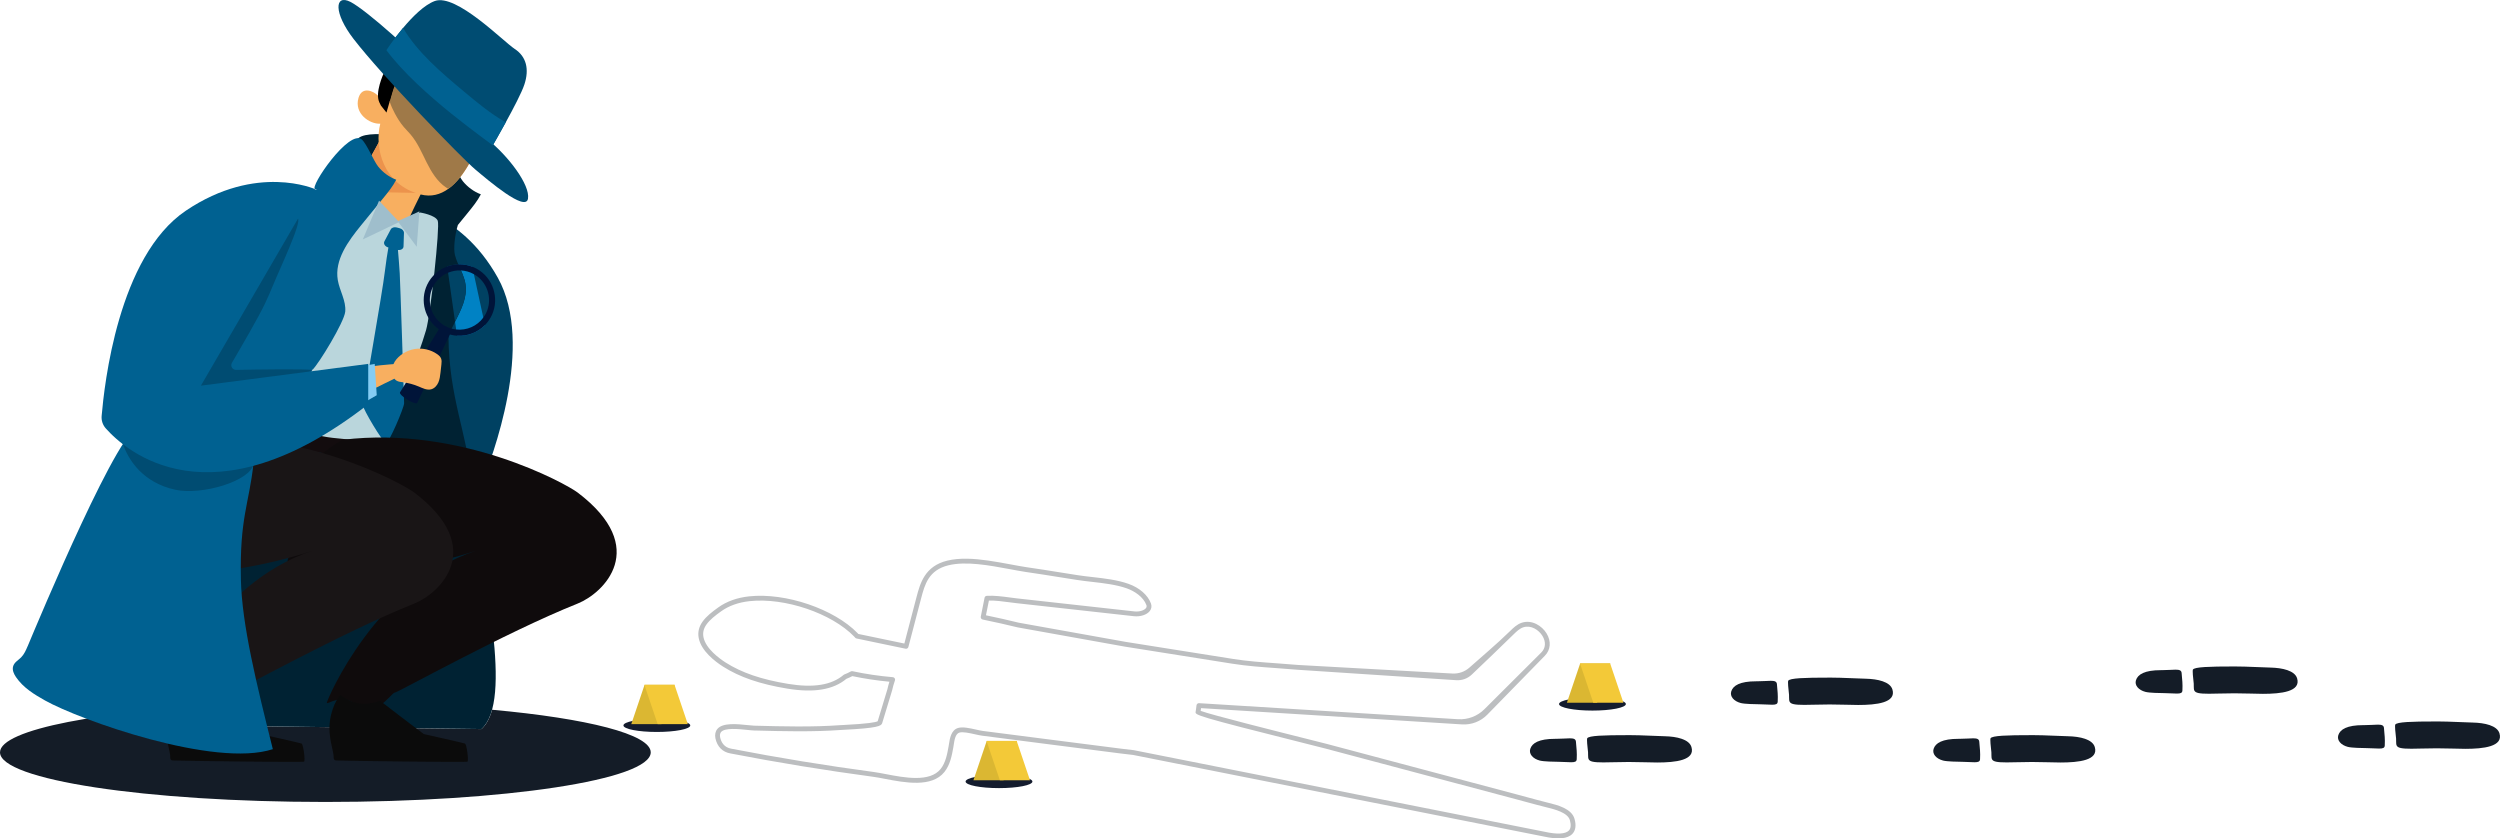 <?xml version="1.0" encoding="UTF-8"?><svg id="Laag_1" xmlns="http://www.w3.org/2000/svg" xmlns:xlink="http://www.w3.org/1999/xlink" viewBox="0 0 1560.12 523.19"><defs><style>.cls-1{clip-path:url(#clippath);}.cls-2{fill:none;}.cls-2,.cls-3,.cls-4,.cls-5,.cls-6,.cls-7,.cls-8,.cls-9,.cls-10,.cls-11,.cls-12,.cls-13,.cls-14,.cls-15,.cls-16,.cls-17,.cls-18,.cls-19,.cls-20,.cls-21,.cls-22,.cls-23,.cls-24,.cls-25,.cls-26,.cls-27,.cls-28{stroke-width:0px;}.cls-29{clip-path:url(#clippath-1);}.cls-30{clip-path:url(#clippath-2);}.cls-4{fill:#f8af60;}.cls-5{fill:#2c3a55;}.cls-6{fill:#a46135;}.cls-7{fill:#191516;}.cls-8{fill:#0f0b0c;}.cls-9{fill:#141c27;}.cls-10{fill:#141c2e;}.cls-11{fill:#0b0b0b;}.cls-12{fill:#c57947;}.cls-13{fill:#dbb732;}.cls-14{fill:#bcbec0;}.cls-15{fill:#84ccf3;}.cls-16{fill:#bad6dc;}.cls-17{fill:#9fbecc;}.cls-18{fill:#9f7948;}.cls-19{fill:#ec934c;}.cls-20{fill:#f3c938;}.cls-21{fill:#023;}.cls-22{fill:#004c72;}.cls-23{fill:#046;}.cls-24{fill:#004162;}.cls-25{fill:#006191;}.cls-26{fill:#001439;}.cls-27{fill:#0082c4;}.cls-28{fill:url(#Naamloos_verloop);}</style><clipPath id="clippath"><rect class="cls-2" x="153.72" y="255.85" width="85" height="29"/></clipPath><clipPath id="clippath-1"><path class="cls-2" d="m153.84,266.46s14.26,7.32,19.12,9.21c3.53,1.38,13.58,4.44,25.22,6.54,4.41.8,9.03,1.45,13.62,1.82,2.11.18,4.12.25,5.97.25,12.79.04,19.36-3.36,19.36-3.36l1.05-5.8s-5.61.22-17.3-.65c-3.79-.27-8.23-.67-13.33-1.24-2-.22-4.06-.55-6.14-.96-19.5-3.96-41.06-15.72-41.06-15.72l-6.52,9.91Z"/></clipPath><clipPath id="clippath-2"><path class="cls-2" d="m153.84,266.46s14.26,7.32,19.12,9.21c3.53,1.38,13.58,4.44,25.22,6.54,4.41.8,9.03,1.45,13.62,1.82,2.11.18,4.12.25,5.97.25,12.79.04,19.36-3.36,19.36-3.36l1.05-5.8s-5.61.22-17.3-.65c-3.79-.27-8.23-.67-13.33-1.24-2-.22-4.06-.55-6.14-.96-19.5-3.96-41.06-15.72-41.06-15.72l-6.52,9.91"/></clipPath><radialGradient id="Naamloos_verloop" cx="-237.28" cy="1406.84" fx="-237.28" fy="1406.84" r="31.4" gradientTransform="translate(433.29 1677.27) scale(1 -1)" gradientUnits="userSpaceOnUse"><stop offset="0" stop-color="#130c0e"/><stop offset="1" stop-color="#130c0e"/></radialGradient></defs><path class="cls-5" d="m178.39,141.99h-33.79c-2.56,0-4.84,1.22-6.28,3.11-1.01,1.33-1.61,2.99-1.61,4.78v9.01c0,1.63.5,3.15,1.35,4.41,1.42,2.1,3.82,3.48,6.54,3.48h33.79c2,0,3.82-.75,5.21-1.97,1.64-1.45,2.68-3.56,2.68-5.92v-9.01c0-2.13-.84-4.06-2.21-5.48-1.43-1.48-3.45-2.41-5.68-2.41"/><path class="cls-9" d="m203.04,500.46c-112.14,0-203.04-13.86-203.04-30.96,0-14.3,63.6-26.33,150.04-29.89l2.89,13.51,147.54,1.86c3.06-2.79,5.2-6.89,6.62-12.06,59.3,5.4,99,15.29,99,26.58,0,17.1-90.91,30.96-203.04,30.96"/><path class="cls-14" d="m565.21,404.85c.75.1,1.47-.37,1.67-1.11l1.57-6.01c2.09-8.02,4.18-16.03,6.3-24.03l.08-.31c2.29-8.66,4.66-17.61,17.07-20.63,10.96-2.66,25.37.02,38.07,2.38,3.55.66,6.89,1.29,10.08,1.78,7.15,1.02,14.38,2.18,21.38,3.3,3.54.57,7.07,1.13,10.61,1.68,3.07.48,6.32.85,9.46,1.21,7.41.85,15.07,1.72,21.69,4.06,4.66,1.65,10.32,5.26,12.23,10.45.22.6.14,1.3-.24,1.81-1.15,1.53-4.27,2.45-7.21,2.12l-73.47-8.15c-1.32-.15-2.74-.34-4.23-.54-4.65-.62-9.93-1.33-14.52-1.03-.67.05-1.21.55-1.34,1.21l-2.36,11.81c-.16.81.38,1.61,1.19,1.77,7.9,1.63,15.07,3.23,21.89,4.91l66.91,12.01,67,10.64c8.99,1.44,18.31,2.1,27.33,2.74,4.46.31,9.06.64,13.54,1.05l98.89,6.5c3.56.24,7.05-1.02,9.64-3.48,8.16-7.72,16.77-16,26.19-25.19,1.73-1.68,3.69-3.6,6.01-4.34,4.75-1.53,9.59,1.56,11.93,5.39,2.28,3.74,2.01,7.61-.73,10.33l-35.51,35.41c-4.35,4.34-10.35,6.61-16.48,6.23l-161.58-10.01c-.8-.05-1.5.54-1.59,1.34-.1.91-.21,1.81-.34,2.69l-.22,1.35c-.29,2.02-.36,2.49,69.48,20.02,5.87,1.48,10.14,2.55,11.54,2.92l118.67,31.55c2.15.57,4.29,1.15,6.44,1.74,4.24,1.15,8.64,2.34,12.99,3.42l.43.11c4.43,1.09,12.67,3.13,14.01,7.87.83,2.98.63,5.15-.63,6.47-2.1,2.22-7.47,2.49-15.09.77l-256.41-50.92c-2.62-.27-5.11-.58-7.61-.9-15.34-1.94-30.68-3.92-46.02-5.89l-40.59-5.22c-1.12-.14-2.58-.48-4.15-.83-3.93-.88-8.39-1.88-11.27-1.03-4.38,1.28-5.18,6.56-5.71,10.05-.07.5-.15.97-.23,1.4-.85,4.77-1.82,10.19-4.96,14.13-6.76,8.49-22.61,5.45-34.18,3.23-2.74-.53-5.3-1.01-7.52-1.32-29.7-3.98-59.6-8.86-88.93-14.54-4.71-.81-6.4-4.32-6.99-7.13-.27-1.29-.06-2.51.58-3.27,2.36-2.79,11.04-1.88,16.23-1.34,1.77.19,3.29.35,4.45.38h.38c8.71.24,17.71.47,26.58.49,10.28.02,18.77-.23,26.72-.8.38-.03,1.12-.07,2.11-.12,21.49-1.07,23.54-2.41,24.08-4.19l6.18-20.35c.44-2.01,1.01-4.04,1.79-6.31.15-.44.09-.92-.17-1.31-.25-.39-.66-.64-1.13-.68-8.56-.73-17.05-1.99-25.23-3.74-.37-.07-.74-.01-1.06.17-1.17.67-2.52,1.29-4,1.86-.15.09-.3.18-.45.27-7.48,6.37-18.83,8.21-34.62,5.61-16.61-2.72-29-6.95-38.99-13.32-3.69-2.35-12.43-8.6-13.84-15.82-.54-2.77.05-5.34,1.82-7.85,2.23-3.16,5.63-5.72,9.2-8.29,4.82-3.46,10.81-5.59,17.83-6.35,21.88-2.35,51.12,7.56,65.18,22.1.15.15.29.31.43.47l.24.27c.21.24.5.41.82.47l30.64,6.39.09.02m51.38-55.05c-8.9-1.27-17.82-1.8-25.41.04-14.15,3.44-16.98,14.16-19.27,22.78l-.08.31c-2.12,8.01-4.21,16.02-6.3,24.04l-1.2,4.62-28.75-5.99c-.13-.16-.27-.31-.42-.47-14.62-15.11-44.98-25.43-67.66-22.99-7.54.81-14.02,3.13-19.27,6.89-3.79,2.73-7.41,5.46-9.91,9-2.24,3.18-3.02,6.6-2.32,10.17,1.58,8.06,10.19,14.6,15.18,17.78,10.35,6.59,23.09,10.96,40.12,13.75,16.59,2.73,28.67.72,36.86-6.12,1.34-.52,2.58-1.09,3.69-1.69,7.52,1.59,15.3,2.76,23.15,3.5-.52,1.68-.94,3.23-1.26,4.71l-6.05,19.94c-1.16.66-5.91,1.58-21.43,2.36-1.02.05-1.78.09-2.18.11-7.87.57-16.29.82-26.49.8-8.83-.02-17.82-.25-26.51-.48h-.38c-1.04-.04-2.51-.19-4.21-.37-6.52-.68-15.45-1.62-18.84,2.39-1.25,1.48-1.7,3.61-1.23,5.84,1.11,5.24,4.44,8.61,9.39,9.46,29.35,5.69,59.35,10.59,89.07,14.57,2.14.29,4.66.77,7.35,1.29,12.32,2.36,29.21,5.6,37.11-4.31,3.61-4.54,4.65-10.35,5.57-15.48.08-.45.15-.95.23-1.47.46-3.07,1.04-6.88,3.57-7.62,2.14-.63,6.37.32,9.77,1.08,1.64.37,3.2.71,4.43.87l40.6,5.23c15.34,1.97,30.68,3.94,46.02,5.89,2.52.32,5.05.63,7.55.89l256.22,50.89c8.92,2,14.97,1.46,17.91-1.65,2.03-2.14,2.48-5.29,1.33-9.36-1.81-6.43-10.8-8.65-16.18-9.97l-.43-.11c-4.31-1.07-8.69-2.26-12.92-3.41-2.15-.58-4.3-1.17-6.45-1.74l-118.67-31.55c-1.41-.38-5.69-1.45-11.59-2.93-18.47-4.64-60.52-15.19-67.07-17.67l.05-.34c.07-.45.13-.91.19-1.37l162.88,10.15c5.87.36,11.62-1.84,15.73-6.05l35.85-36.69c3.73-3.72,4.18-9.1,1.17-14.04-2.95-4.84-9.19-8.69-15.42-6.69-2.99.95-5.32,3.23-7.19,5.06-9.26,9.03-17.53,15.77-25.5,22.93-2.91,2.61-6.74,3.95-10.65,3.73l-96.2-5.34c-4.5-.41-9.12-.74-13.6-1.05-8.95-.64-18.22-1.29-27.06-2.71l-66.98-10.64-66.79-11.98c-6.36-1.57-13.09-3.09-20.46-4.62l1.84-9.19c4.04-.1,8.64.52,12.75,1.07,1.51.2,2.95.39,4.29.54l73.47,8.15c3.98.44,8.04-.87,9.87-3.2,1.09-1.39,1.36-3.06.75-4.72-1.92-5.26-7.18-9.86-14.07-12.29-6.95-2.45-14.78-3.35-22.35-4.21-3.26-.37-6.34-.72-9.34-1.19-3.54-.55-7.07-1.12-10.6-1.68-7.01-1.13-14.26-2.29-21.41-3.31-3.12-.48-6.45-1.1-9.98-1.76-4.5-.83-9.21-1.71-13.93-2.38"/><path class="cls-9" d="m1105.92,439.78c-1.78,0-4.29-.22-7.59-.27-3.05-.05-9.47-.13-12-.78-4.31-1.12-6.93-4.12-5.94-7.28,1.13-3.64,5.4-6.29,15.53-6.29h.5c1.83,0,3.47-.08,4.92-.16,1.45-.08,2.7-.15,3.74-.15,2.35,0,3.66.39,3.81,2.08.39,4.62.7,6.59.49,10.94-.08,1.55-1.18,1.91-3.46,1.91"/><path class="cls-9" d="m1159.52,439.94c-2.82,0-5.57-.08-8.03-.16-3.18-.11-6.43-.16-9.69-.16s-6.79.05-10.11.16c-2.23.07-4.13.1-5.75.1-12.27,0-8.63-2.14-9.72-8.54-.12-.71-.63-5.81-.3-6.49.81-1.69,10.42-1.98,25.12-1.98h2.03c6.93.01,14.31.53,21.26.68,7.38.16,15.16,1.86,16.63,6.72,2.51,8.29-9.96,9.67-21.44,9.67"/><path class="cls-9" d="m1232.2,475.68c-1.79,0-4.29-.22-7.59-.27-3.06-.05-9.47-.13-12-.78-4.31-1.12-6.94-4.12-5.95-7.28,1.14-3.64,5.41-6.29,15.54-6.29h.5c1.82,0,3.47-.08,4.92-.16,1.44-.07,2.69-.15,3.74-.15,2.35,0,3.66.39,3.8,2.08.39,4.62.71,6.59.49,10.95-.07,1.54-1.17,1.9-3.45,1.9"/><path class="cls-9" d="m1285.79,475.84c-2.81,0-5.57-.08-8.03-.16-3.17-.11-6.43-.16-9.68-.16s-6.8.05-10.12.16c-2.22.07-4.12.1-5.74.1-12.27,0-8.63-2.14-9.73-8.54-.12-.71-.63-5.81-.3-6.49.82-1.69,10.43-1.98,25.13-1.98h2.03c6.93,0,14.31.53,21.26.68,7.37.16,15.16,1.86,16.63,6.72,2.51,8.29-9.97,9.67-21.45,9.67"/><path class="cls-9" d="m980.5,475.68c-1.79,0-4.29-.22-7.59-.27-3.06-.05-9.48-.13-12-.78-4.31-1.12-6.94-4.12-5.95-7.28,1.14-3.64,5.41-6.29,15.53-6.29h.5c1.83,0,3.48-.08,4.93-.16,1.44-.07,2.69-.15,3.74-.15,2.35,0,3.66.39,3.8,2.08.39,4.62.71,6.59.49,10.95-.07,1.54-1.17,1.9-3.45,1.9"/><path class="cls-9" d="m1034.09,475.84c-2.81,0-5.57-.08-8.03-.16-3.17-.11-6.43-.16-9.69-.16s-6.79.05-10.11.16c-2.22.07-4.12.1-5.74.1-12.27,0-8.63-2.14-9.73-8.54-.12-.71-.63-5.81-.3-6.49.82-1.69,10.43-1.98,25.13-1.98h2.03c6.93,0,14.31.53,21.26.68,7.37.16,15.16,1.86,16.63,6.72,2.51,8.29-9.97,9.67-21.45,9.67"/><path class="cls-9" d="m1358.47,432.82c-1.78,0-4.29-.22-7.59-.27-3.05-.04-9.47-.12-12-.78-4.31-1.11-6.93-4.11-5.94-7.27,1.14-3.64,5.41-6.29,15.53-6.29h.53c1.82,0,3.45-.08,4.9-.16,1.44-.08,2.69-.15,3.74-.15,2.34,0,3.66.39,3.8,2.08.39,4.62.7,6.59.49,10.94-.07,1.54-1.18,1.9-3.46,1.9"/><path class="cls-9" d="m1412.07,432.99c-2.82,0-5.57-.08-8.03-.17-3.18-.1-6.43-.16-9.69-.16s-6.79.06-10.11.16c-2.23.08-4.13.11-5.75.11-12.26,0-8.63-2.14-9.72-8.54-.12-.71-.63-5.81-.3-6.5.81-1.69,10.45-1.98,25.19-1.98.64,0,1.3.01,1.96.01,6.93,0,14.32.53,21.27.68,7.37.16,15.16,1.86,16.62,6.72,2.51,8.29-9.96,9.67-21.44,9.67"/><path class="cls-9" d="m1484.75,467.14c-1.79,0-4.29-.22-7.59-.27-3.06-.05-9.47-.13-12-.78-4.31-1.12-6.93-4.12-5.95-7.28,1.14-3.64,5.41-6.29,15.54-6.29h.52c1.82,0,3.46-.08,4.9-.15,1.45-.08,2.7-.16,3.74-.16,2.35,0,3.66.4,3.8,2.08.39,4.62.71,6.59.5,10.95-.08,1.54-1.18,1.9-3.46,1.9"/><path class="cls-9" d="m1538.35,467.31c-2.82,0-5.58-.09-8.04-.17-3.17-.11-6.43-.16-9.68-.16s-6.8.05-10.12.16c-2.22.07-4.12.11-5.74.11-12.27,0-8.63-2.15-9.72-8.54-.13-.72-.64-5.82-.3-6.5.81-1.69,10.45-1.98,25.18-1.98h1.97c6.93.01,14.31.53,21.26.68,7.38.16,15.16,1.86,16.63,6.72,2.51,8.29-9.97,9.68-21.44,9.68"/><path class="cls-10" d="m623.43,491.82c-11.52,0-20.86-1.83-20.86-4.09s9.34-4.09,20.86-4.09,20.85,1.83,20.85,4.09-9.34,4.09-20.85,4.09"/><path class="cls-13" d="m607.48,486.91h18.8l8.29-24.53h-18.81l-8.29,24.53"/><path class="cls-20" d="m642.75,486.91h-18.8l-8.29-24.53h18.81l8.29,24.53"/><path class="cls-10" d="m993.76,443.44c-11.51,0-20.85-1.83-20.85-4.09s9.34-4.09,20.85-4.09,20.86,1.83,20.86,4.09-9.34,4.09-20.86,4.09"/><path class="cls-13" d="m977.82,438.53h18.81l8.28-24.53h-18.8l-8.29,24.53"/><path class="cls-20" d="m1013.09,438.53h-18.81l-8.28-24.53h18.8l8.29,24.53"/><path class="cls-10" d="m409.9,456.78c-11.52,0-20.85-1.83-20.85-4.08s9.34-4.09,20.85-4.09,20.86,1.83,20.86,4.09-9.34,4.08-20.86,4.08"/><path class="cls-13" d="m393.95,451.89h18.81l8.29-24.53h-18.81l-8.29,24.53"/><path class="cls-20" d="m429.23,451.89h-18.81l-8.29-24.53h18.81l8.29,24.53"/><path class="cls-24" d="m249.08,128.05s37.31,1.74,61.59,45.29c23.27,41.75-3.61,112.4-10.33,129.09-.99,2.47-2.95,4.41-5.43,5.39-16.34,6.43-38.24-47.34-38.24-47.34l-7.59-132.43"/><path class="cls-21" d="m291.99,132.73c2.96-3.63,5.95-7.3,8.09-11.47-4.39-1.63-8.26-4.53-11.22-8.14-2.75-3.36-7.08-14.11-10.24-16.93-.8-.72-30.81-12.13-33.67-12.21-5.17-.13-17.05-1.31-21.27,2.23-3.61,3.02-2.64,11.5-2.6,15.63,0,.4.03.83.3,1.11.27.26.68.3,1.05.31,6.15.29,21.92,6.08,22.98,7.01,2.67,2.34,2.63,16.52,4.06,16.88,7.28,1.82,2.14,10.45,3.69,16.75,1.71,6.92,1.36,14.17,1,21.3-.18,3.49-.36,6.99-.57,10.49-35.94,22.35-96.86,60.52-99,63.74-3.04,4.59-28.98,86.16-28.98,86.16l27.31,127.52,147.54,1.86c20.03-18.25.86-93.31-5.46-151.19-3.76-34.44-14.81-55.47-15.14-93.95.1-.27.19-.54.29-.81,4.13-10.45,11.97-20.41,10.36-31.53-.93-6.46-5-12.04-6.61-18.36-1.08-4.23.1-13.22,1.84-18.74,2.08-2.55,4.16-5.11,6.25-7.66"/><path class="cls-4" d="m240.53,146.26s12.39-4.66,12.09-3.94c5.34-13.24,25.34-51.16,25.34-51.16l-34.45-15.27-24.32,44.24c-5.12-1.78,21.35,26.13,21.35,26.13"/><path class="cls-19" d="m219.46,119.62l20.18-36.69,23.27,37.54-43.45-.85Z"/><path class="cls-4" d="m223.7,61.18c-2.79,9.65,6.9,16.37,13.61,16.02-3.79,14.96,1.68,38.18,25.31,44.18,6.48,1.65,12.18.04,17.16-3.54,10.48-7.5,17.72-23.68,22.07-36.54,3.31-9.74,4.96-17.59,5.08-18.32.84-4.58-2.55-15.77-12.03-25.27-14.06-14.08-30.86-8.24-43.2-.69-11.76,7.21-15.75,22.44-15.74,22.73-2.97-3.03-10.08-6.14-12.27,1.43"/><path class="cls-3" d="m251.28,31.93c10.02-6.73,23.65-7.66,34.49-2.35,4.76,2.33,8.91,5.71,13.01,9.07l7.93,6.48c1.53,1.25,3.08,2.52,4.14,4.18,2.14,3.32,1.87,8.01-.63,11.06-.37.45-.79.88-1.3,1.17-1.8,1.01-4.04.05-5.87-.91-4.91-2.55-9.82-5.11-14.74-7.67-7.49-3.9-15.51-7.91-23.92-7.15-3.7.34-7.24,1.59-10.74,2.84-2.41.85-4.95,1.8-6.56,3.79-1.17,1.44-1.71,3.27-2.22,5.05-1.23,4.25-2.46,8.49-3.69,12.74.03-.1-3.16-3.85-3.45-4.34-.81-1.42-1.5-2.93-1.73-4.53-.51-3.58.64-7.95,1.75-11.32,2.39-7.28,7.15-13.82,13.53-18.11"/><path class="cls-18" d="m279.77,117.84c-.5-.26-.96-.55-1.41-.85-5.56-3.73-9.16-9.7-12.16-15.7-2.98-5.99-5.64-12.27-9.97-17.36-1.36-1.61-2.87-3.06-4.23-4.67-2.17-2.53-3.95-5.39-5.54-8.34-1.3-2.43-2.48-4.96-3.31-7.57.57-1.95,1.13-3.91,1.7-5.86.52-1.78,1.05-3.61,2.22-5.05,1.61-1.99,4.15-2.94,6.56-3.79,2.41-.86,4.85-1.72,7.34-2.29,2.33.9,4.56,2.03,6.34,3.01,3.95,2.16,7.32,5.21,10.68,8.24,3.41,3.09,6.84,6.18,10.26,9.28,4.91,4.43,9.89,8.97,13.57,14.41-4.35,12.86-11.59,29.04-22.07,36.54"/><path class="cls-3" d="m243.17,63.35c-.69-2.19-1.14-4.43-1.2-6.72-.04-1.46.08-2.94.58-4.3,1.39-3.77,6.58-7.45,10.66-7.61.14-.01.28-.01.43-.01,2.28,0,4.88.7,7.36,1.65-2.49.57-4.93,1.43-7.34,2.29-2.41.85-4.95,1.8-6.56,3.79-1.17,1.44-1.71,3.27-2.22,5.05-.57,1.95-1.13,3.91-1.7,5.86"/><path class="cls-22" d="m269.97,46.85s21.12,29.6,34.22,40.08c13.11,10.48,26.74,28.51,25.3,37.07-1.43,8.55-24.88-11.5-32.98-18.32-8.1-6.81-57.83-57.99-75.87-81.39-12.5-16.22-11.91-28.16-1.98-23.13,9.92,5.02,42.87,34.39,51.31,45.69"/><path class="cls-22" d="m241.13,31.31c20.72,27.89,65.24,57.92,66.34,59.47,0,0,3.83-6.56,8.15-14.45,4.72-8.57,10.03-18.71,11.64-23.66,3.12-9.51,1.22-17.35-6.04-22.12-7.26-4.77-36.56-34.76-49.89-29.91-6.55,2.39-13.96,9.84-19.81,16.81h0c-6.04,7.19-10.39,13.86-10.39,13.86"/><path class="cls-25" d="m241.13,31.31c20.72,27.89,65.24,57.92,66.34,59.47,0,0,3.83-6.56,8.15-14.45-.12-.06-.23-.13-.36-.19-9.28-5.3-17.52-12.17-25.68-18.98-14.21-11.87-28.87-24.27-38.07-39.71-6.04,7.19-10.39,13.86-10.39,13.86"/><path class="cls-12" d="m104.58,359.3l-.36,51.58,11.84,3.94,21.25-47.34s-3.34-19.43-4.25-19.43-28.47,11.25-28.47,11.25"/><path class="cls-16" d="m262.23,132.62l-12.75,5.46c-2.34,1.1-5.32-1.33-7.07-3.23l-19.29-20.98s-6.41,1.87-9.08,2.78c-2.68.91-14.21,63.27-18.46,69.34s-27.92,32.48-28.83,33.99c-.91,1.52-11.1,45.42-11.4,46.64-.3,1.21,52.52,14.48,53.59,15.09,1.07.6,26.4-.72,26.4-.72,0,0,6.93-14.1,11.23-23.68,3.67-8.18,14.26-34.14,19.31-51.29,2.73-9.3,8.78-64.67,7.3-68.28-1.48-3.61-10.94-5.12-10.94-5.12"/><path class="cls-25" d="m249.44,170.44c-.24-4.18-.79-10.87-1.1-14.46,1.83.26,3.44-.69,3.48-2.18l.27-8.44c.04-1.27-1.08-2.5-2.66-2.92l-1.85-.49c-1.58-.42-3.16.1-3.75,1.22l-3.95,7.46c-.76,1.44.4,3.26,2.43,3.79l.07.02c-.59,3.4-1.57,9.34-2.2,14.85-1.5,13.19-13.69,81.31-13.69,83.68s12.51,23.33,14.37,23.5c1.86.17,11.32-22.15,11.32-24.85,0-2.71-2.4-75.27-2.74-81.18"/><g class="cls-1"><g class="cls-29"><g class="cls-30"><path class="cls-28" d="m153.84,256.55v27.77h84.35v-27.77h-84.35Z"/></g></g></g><path class="cls-25" d="m217.48,115.55s-28.13,3.36-31.32,4.72c-3.18,1.37-47.76,72.43-56.87,88.82-9.11,16.39-24.58,55.87-25.49,63.74-.91,7.86.78,86.47.78,86.47l19.21,4.02s31.91-40.42,52.85-79.57c20.94-39.15,27.38-110.64,30.92-126.11,3.54-15.48,9.92-42.09,9.92-42.09"/><path class="cls-8" d="m360.56,307.43c45.52,34.59,15.95,62.81,0,69.19-45.53,18.21-112.49,55.64-114.31,55.64s-13.86,18.36-24.13,7.83c-8.2-8.41-18.27.27-18.17-1.55.1-1.82,30.96-74.66,92.84-94.74-61.88,20.08-124.88,17.16-116.51,3.69,0,0,5.83-52.56,7.22-54.07,1.39-1.52,24.07-18.7,26.53-19,73.68-8.88,139.19,27.43,146.53,33.01"/><path class="cls-11" d="m205.96,449.42c1.61-10.73,6.48-15.78,6.48-15.78,0,0,6.59,5.35,13.3,5.55,6.72.2,11.43-1.89,11.43-1.89,0,0,22.49,17.33,27.37,20.81,2.26.51,24.53,5.47,25.61,5.9,1.14.45,2.39,10.53,1.59,11.3-.56.54-76.66-.51-82.04-.74-.86-.04-1.53-.77-1.48-1.63.22-4.45-3.86-12.86-2.26-23.52"/><path class="cls-7" d="m258.59,307.43c45.52,34.59,15.95,62.81,0,69.19-45.53,18.21-112.48,55.64-114.31,55.64s-13.86,18.36-24.12,7.83c-8.2-8.41-18.27.27-18.17-1.55.09-1.82,30.96-74.66,92.83-94.74-61.88,20.08-124.88,17.16-116.51,3.69,0,0,5.83-52.56,7.22-54.07,1.39-1.52,24.07-18.7,26.53-19,73.69-8.88,139.19,27.43,146.53,33.01"/><path class="cls-11" d="m103.99,449.42c1.61-10.73,6.48-15.78,6.48-15.78,0,0,6.59,5.35,13.3,5.55,6.72.2,11.43-1.89,11.43-1.89,0,0,22.49,17.33,27.37,20.81,2.26.51,24.52,5.47,25.61,5.9,1.14.45,2.39,10.53,1.59,11.3-.56.54-76.66-.51-82.04-.74-.86-.04-1.53-.77-1.48-1.63.22-4.45-3.86-12.86-2.26-23.52"/><path class="cls-6" d="m121.94,256.62c14.22.65,28.42.17,42.56-1.46,1.16-.13,1.15,1.69,0,1.82-14.14,1.63-28.34,2.11-42.56,1.46-1.17-.05-1.17-1.87,0-1.82"/><path class="cls-25" d="m17.25,403.26c-1.07,2.53-2.22,5.11-4.07,6.98-1.8,1.81-4.34,3.08-5.02,5.7-.61,2.31.53,4.72,1.83,6.61,4.58,6.7,11.42,10.82,18.12,14.59,21.38,12.01,105.86,42.28,142.15,30.37-10.27-41.03-19.29-77.78-19.92-105.64-.87-38.64,5.04-47.06,7.83-72.37-1.79,3.46-31.96-6.52-35.62-7.71-11.97-3.91-23.62-9.08-34.73-15.45-10.9-6.24-64.4,122.24-70.55,136.92"/><path class="cls-25" d="m247.27,112.16c-2.14,4.17-5.12,7.84-8.09,11.47-4.61,5.65-9.22,11.3-13.83,16.95-8.09,9.93-16.69,21.61-14.55,34.23,1.14,6.7,5.29,12.95,4.64,19.71-.63,6.46-16.54,32.65-20.59,36.42-.91-4.62-.98-18.14.23-22.7,4.48-16.96,5.39-34.63,6.28-52.15.36-7.12.71-14.37-1-21.3-1.55-6.29,3.59-14.93-3.69-16.75-3.94-.98,21.36-37.9,29.14-30.96,3.16,2.83,7.49,13.58,10.24,16.93,2.96,3.62,6.82,6.51,11.22,8.15"/><path class="cls-17" d="m249.09,138.57l-22.68,10.85,10.14-24.18,12.54,13.33Z"/><path class="cls-17" d="m248.17,138.03l11.89,15.98,1.67-22.11-13.56,6.13Z"/><path class="cls-22" d="m109.26,305.6c16.39,3.65,47.17-5.21,49.17-16.38-10.09-2.43-8.75-8.62-19.12-8.41-7.82.16-15.57-1.26-23.27-2.67-6.46-1.19-12.91-2.37-19.38-3.56-4.04-.74-21.45-1.93-20.18,1.89,3.64,10.92,12.9,24.72,32.78,29.13"/><path class="cls-22" d="m170.64,177.44c-1.61,4.04-3.43,7.99-5.25,11.95-3.64,7.87-15.32,27.93-20.64,36.99-1.18,2,.29,4.5,2.61,4.45,12.74-.24,44.27-.75,47.51.11-3.19,3.34-38.48,12.85-42.77,14.54-2.32.92-4.75,1.56-7.16,2.2-4.52,1.2-9.14,2.41-13.82,2.13-4.67-.29-9.49-2.34-11.93-6.34-2.09-3.43-2.14-7.75-1.41-11.7,1.97-10.61,8.87-19.56,12.95-29.54,1.22-2.98,2.19-6.07,3.63-8.95,1.52-3.03,3.53-5.78,5.52-8.52,9.64-13.18,19.45-26.55,32.36-36.56,2.27-1.76,10.32-13.67,13.52-11.95,3.11,1.68-11.71,32.6-15.11,41.19"/><path class="cls-4" d="m251.3,233.48c-1.2,1.13-12.94,6.51-14.35,7.36-1.38.82-2.91,1.35-4.47,1.71-.81.19-1.82.27-2.32-.4-.34-.44-.31-1.06-.27-1.63.2-2.83.15-5.68-.14-8.5-.06-.62-.14-1.28.1-1.86.44-1.05,1.7-1.46,2.82-1.63,3.2-.49,19.31-2.17,20.79-1.27,2.04,1.23-.02,4.21-2.15,6.22"/><path class="cls-15" d="m227.83,228.16l6-1.07,1.27,19.55-7.27,4.19v-22.67"/><path class="cls-25" d="m196.67,118.05s-36.42-16.39-80.64,13.4c-42.39,28.56-50.93,108.94-52.6,128.11-.25,2.83.68,5.64,2.57,7.76,12.47,14.05,65.58,61.32,163.79-15.03v-25.22l-104.42,13.6,71.3-122.62"/><path class="cls-27" d="m286.7,209.56c-.49,0-.99-.02-1.49-.05l-.55-3.89-.68-4.83c3.8-7.58,7.73-15.13,6.54-23.3-.64-4.42-2.74-8.42-4.52-12.54.25-.01.51-.01.76-.01,2.66,0,5.36.48,7.95,1.48l1.02,4.67,5.88,27.11,1.02,4.69c-4.21,4.28-9.99,6.67-15.93,6.67"/><path class="cls-23" d="m283.97,200.8l-4.34-30.6-.55-3.89c2.21-.8,4.55-1.27,6.92-1.35,1.78,4.12,3.88,8.12,4.52,12.54,1.18,8.17-2.74,15.72-6.54,23.3"/><path class="cls-26" d="m284.66,205.62c6.51.73,13.04-2.06,16.95-7.42.99-1.32,1.81-2.8,2.42-4.43,3.17-8.4-.28-18.06-8.07-22.55l-.23-.13c-5.18-2.88-11.08-3-16.09-.9-4.52,1.87-8.32,5.53-10.22,10.54-3.19,8.4.26,18.07,8.05,22.53,2.3,1.33,4.75,2.09,7.2,2.36Zm-35.03,39.22l24.24-39.35c-8.7-6.13-12.02-17.83-7.32-27.77,2.61-5.52,7.2-9.47,12.52-11.42,4.92-1.8,10.46-1.87,15.63.12.96.37,1.92.81,2.84,1.32,10.05,5.57,14.23,18.16,9.52,28.65-1.12,2.48-2.64,4.67-4.44,6.5-4.56,4.63-10.96,7.05-17.42,6.62-1.48-.1-2.97-.35-4.44-.76l-20.39,42.64c-.84,1.81-11.64-4.68-10.75-6.55"/><path class="cls-4" d="m258.76,217.81c4.87-.81,10.04.36,14.08,3.21.98.69,1.92,1.52,2.39,2.62.5,1.21.37,2.58.22,3.88-.18,1.64-.37,3.28-.55,4.92-.24,2.14-.49,4.31-1.36,6.28-.87,1.97-2.47,3.73-4.56,4.25-2.57.63-5.16-.7-7.6-1.73-3.17-1.35-6.53-2.26-9.95-2.69-1.38-.18-2.84-.3-4.02-1.04-3.45-2.17-3.03-8.77-1.08-11.83,2.67-4.18,7.6-7.06,12.43-7.87"/></svg>